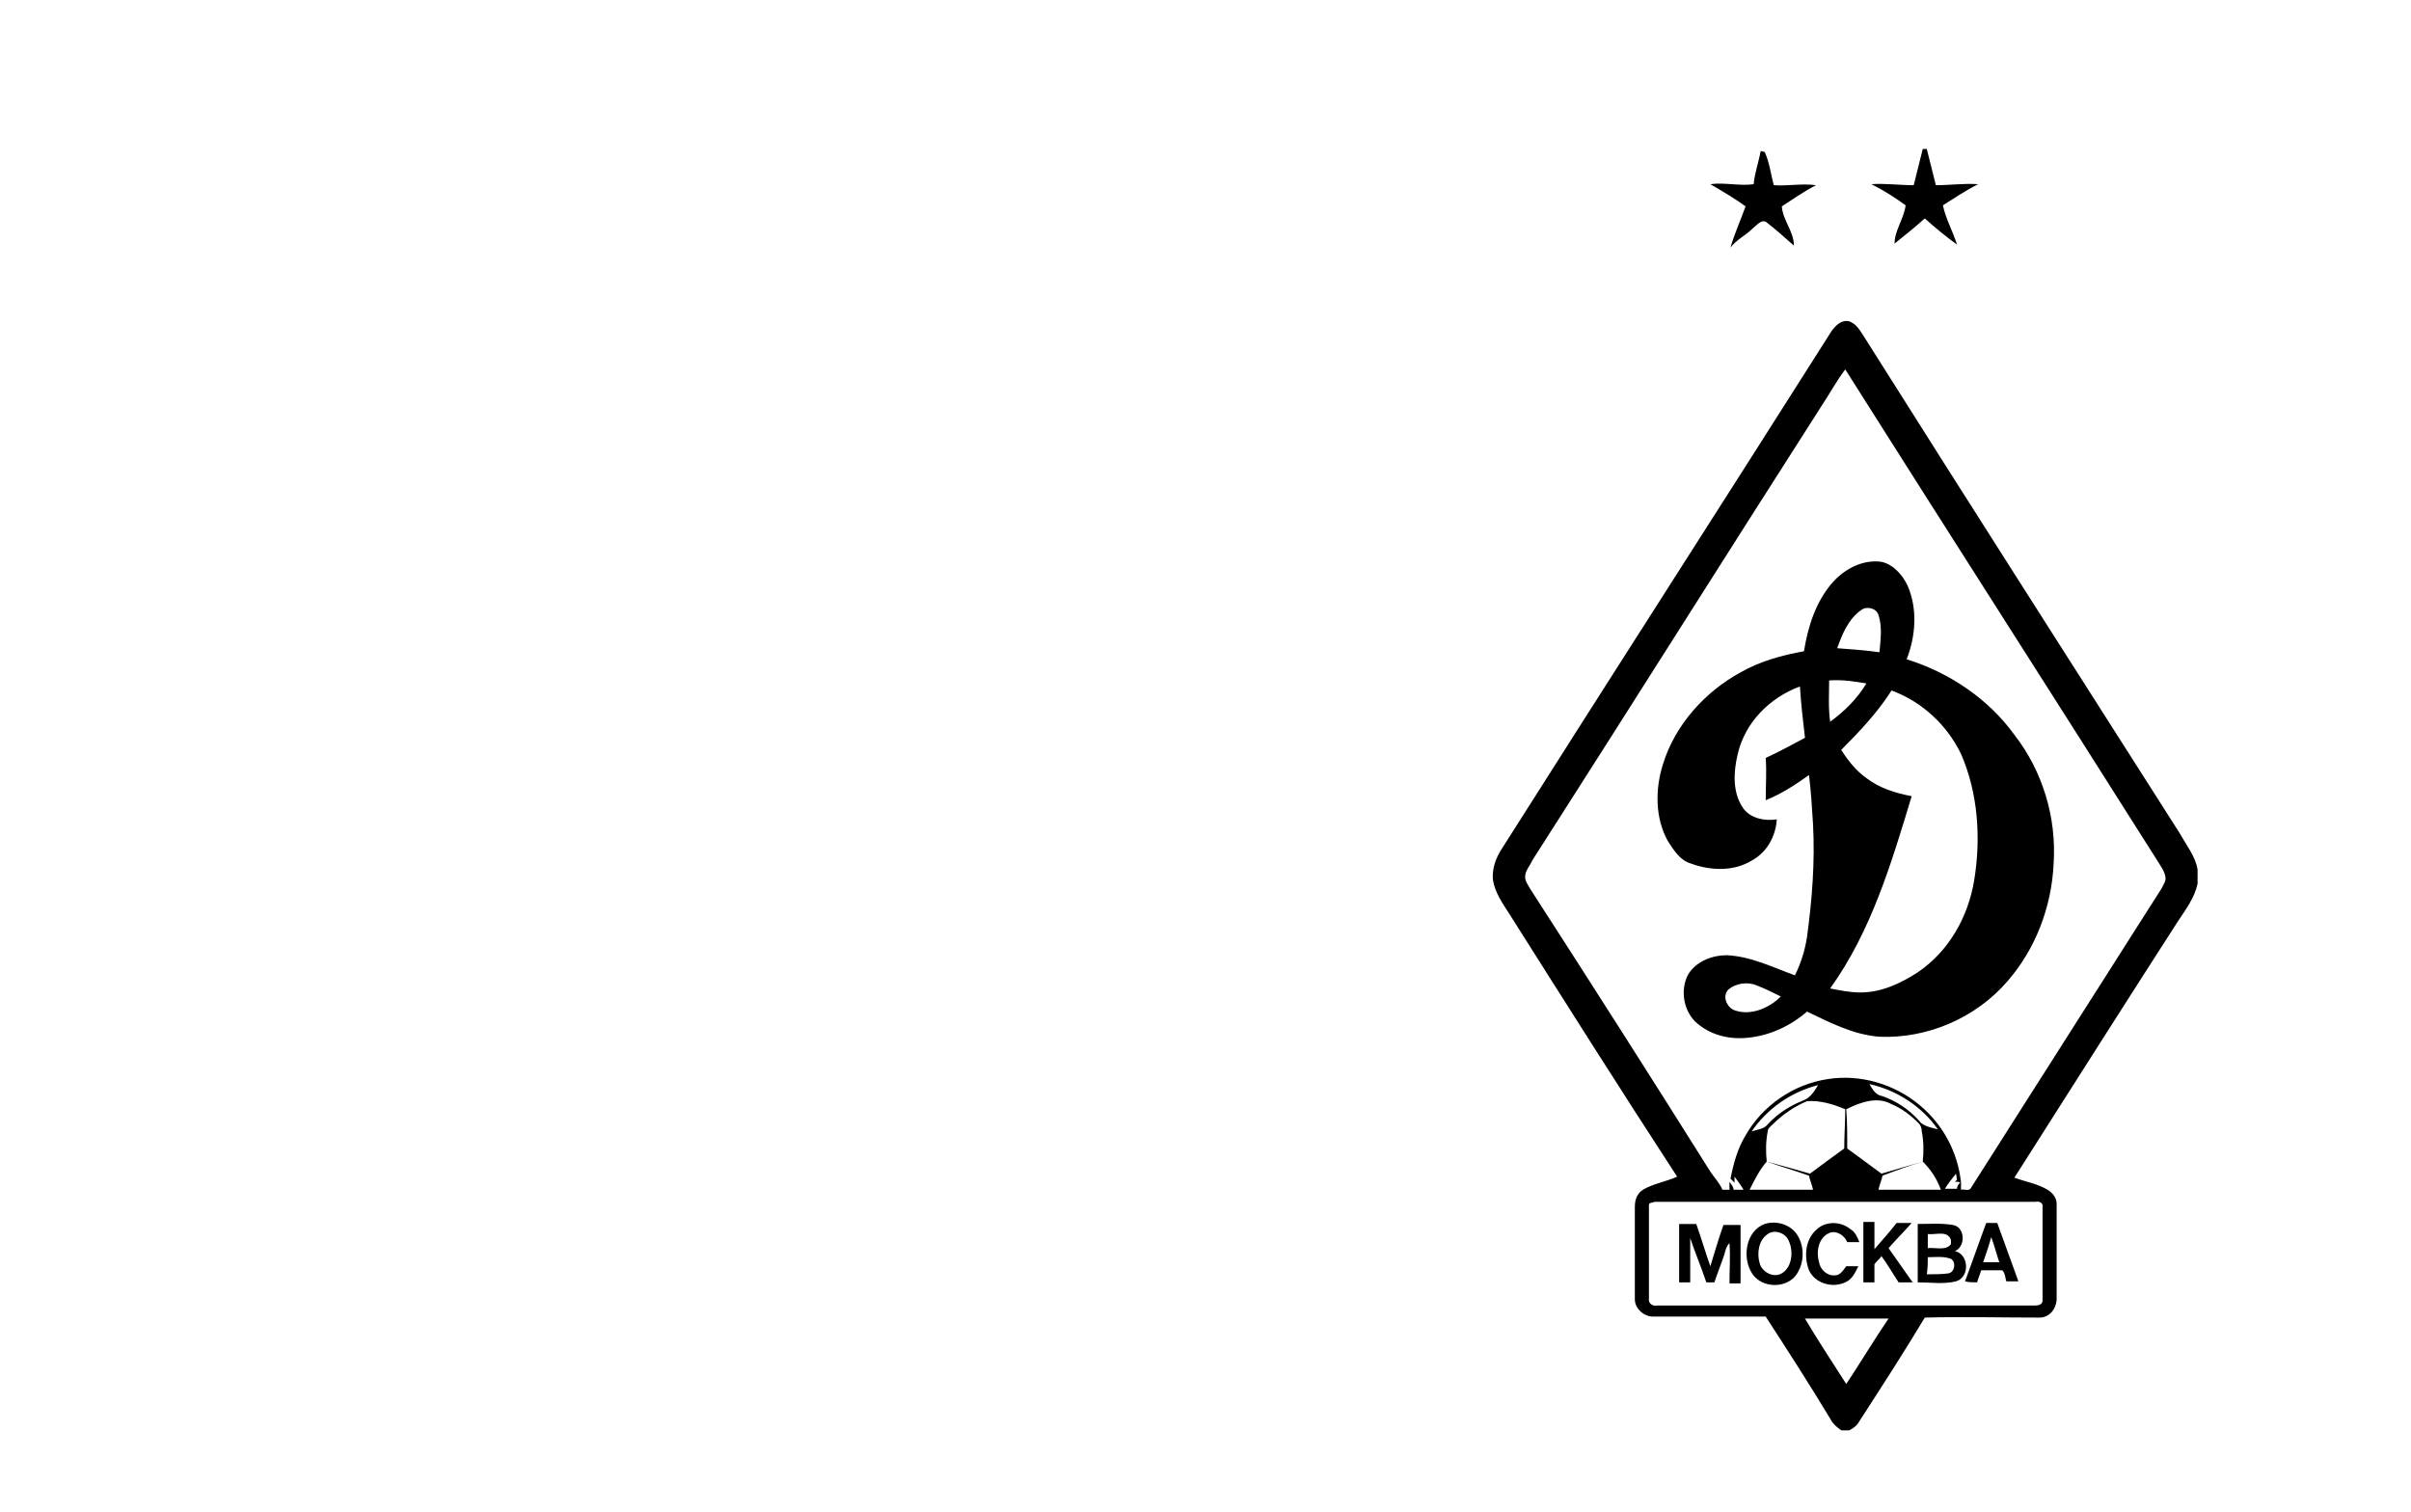 <?xml version="1.0" encoding="utf-8"?>
<!-- Generator: Adobe Illustrator 26.0.3, SVG Export Plug-In . SVG Version: 6.00 Build 0)  -->
<svg version="1.1" id="динамо_00000175305567261791031590000018231761746612858797_"
	 xmlns="http://www.w3.org/2000/svg" xmlns:xlink="http://www.w3.org/1999/xlink" x="0px" y="0px" viewBox="0 0 239.5 150.2"
	 style="enable-background:new 0 0 239.5 150.2;" xml:space="preserve">
<g>
	<path d="M188.2,24.2c1-0.8,2-1.6,3-2.5c1,0.9,2.1,1.8,3.2,2.6c-0.4-1.3-1.1-2.5-1.4-3.9c1.1-0.7,2.3-1.5,3.5-2.1
		c-1.4-0.1-2.8,0.1-4.2,0.1c-0.3-1.2-0.6-2.4-0.9-3.6H191c-0.3,1.2-0.6,2.4-0.9,3.6c-1.4,0-2.8-0.2-4.2-0.1c1.2,0.6,2.3,1.3,3.4,2.1
		C189.1,21.8,188.2,22.9,188.2,24.2z"/>
	<path d="M171.9,24.6c0.6-0.8,1.5-1.2,2.2-1.9c0.4-0.3,0.9-1,1.4-0.6c0.9,0.7,1.8,1.5,2.7,2.3c0-1.4-1.1-2.5-1.2-3.9
		c1.1-0.7,2.2-1.5,3.4-2.1c-1.4-0.2-2.8,0.1-4.2,0c-0.3-1.1-0.4-2.2-0.9-3.3l-0.4-0.1c-0.2,1.1-0.6,2.2-0.7,3.3
		c-1.4,0.2-2.9-0.2-4.3,0c1.2,0.7,2.4,1.4,3.5,2.2C172.9,21.9,172.3,23.2,171.9,24.6z"/>
	<path d="M216.6,82.9c-10.5-16.5-21-32.9-31.4-49.4c-0.4-0.6-0.8-1.4-1.6-1.6c-0.7-0.1-1.2,0.4-1.6,0.9
		c-10.9,17.2-21.9,34.3-32.8,51.5c-0.6,0.9-1,2-0.9,3.1c0.2,1.3,1,2.4,1.7,3.5c5.5,8.7,11,17.4,16.6,26c-1.1,0.5-2.4,0.7-3.4,1.3
		c-0.6,0.4-0.8,1-0.8,1.7c0,3.1,0,6.1,0,9.2c0,0.9,0.9,1.7,1.8,1.7c3.7,0,7.5,0,11.2,0c2.2,3.4,4.4,6.8,6.5,10.3
		c0.2,0.4,0.6,0.7,1,1h0.8c0.4-0.2,0.8-0.5,1-0.9c2.2-3.4,4.4-6.8,6.5-10.3c3.8-0.1,7.6,0,11.4,0c1,0,1.7-0.9,1.7-1.9
		c0-3.1,0-6.2,0-9.4c0-0.6-0.4-1.1-0.9-1.4c-1-0.6-2.2-0.8-3.3-1.2c5.4-8.5,10.8-17,16.2-25.4c0.8-1.2,1.7-2.4,2-3.8v-1.4
		C218.1,85.1,217.2,84,216.6,82.9z M183.4,137.5c-1.4-2.2-2.8-4.3-4.1-6.5c2.8,0,5.5,0,8.3,0C186.1,133.2,184.8,135.4,183.4,137.5z
		 M202.2,119.4c0.3-0.1,0.8,0.1,0.7,0.5c0,3.1,0,6.2,0,9.3c0,0.4-0.4,0.5-0.7,0.5c-12.5,0-25.1,0-37.6,0c-0.4,0.1-0.9-0.2-0.8-0.7
		c0-3.1,0-6.2,0-9.3c0-0.1,0.1-0.2,0.2-0.2c0.1,0,0.3-0.1,0.4-0.1C177,119.4,189.6,119.4,202.2,119.4z M179.2,109.3
		c-1.3,0.5-2.6,1.3-3.6,2.4c-0.4,0.5-1,0.5-1.6,0.7c1.6-2.3,3.9-3.9,6.6-4.6C180.3,108.3,179.9,109,179.2,109.3z M183.3,110.2
		c0,1.3-0.1,2.6-0.1,3.9c-1.1,0.8-2.2,1.6-3.4,2.5c-1.4-0.4-2.8-0.8-4.3-1.2c-0.1-1-0.1-2,0.1-3c0-0.3,0.3-0.5,0.5-0.7
		c1-1,2.2-1.8,3.4-2.3C180.8,109.3,182.1,109.7,183.3,110.2z M175.5,115.4c1.4,0.5,2.8,0.9,4.2,1.4c0.1,0.5,0.3,0.9,0.4,1.4
		c-2.1,0-4.2,0-6.3,0C174.3,117.2,174.8,116.2,175.5,115.4z M187.9,109.7c1,0.4,1.9,1.1,2.7,1.9c0.2,0.2,0.3,0.5,0.3,0.8
		c0.2,1,0.2,2,0.1,3c-1.4,0.4-2.7,0.8-4.1,1.2c-1.1-0.8-2.3-1.7-3.4-2.5c0-1.3,0-2.6-0.1-3.9C184.8,109.5,186.5,108.9,187.9,109.7z
		 M185.7,107.7c2.7,0.6,5.2,2.2,6.8,4.5c-0.7-0.2-1.5-0.3-1.9-0.9c-1-1.1-2.2-1.9-3.6-2.4C186.3,108.8,186,108.2,185.7,107.7z
		 M192.8,118.2c-2.1,0-4.2,0-6.2,0c0.1-0.5,0.3-0.9,0.4-1.4c1.3-0.5,2.7-1,4-1.4C191.8,116.2,192.4,117.1,192.8,118.2z M214.7,88.3
		c-6.3,9.9-12.6,19.8-18.9,29.7c-0.2,0.4-0.7,0.1-1,0.2c0-0.2,0-0.6,0-0.8c-0.2,0.2-0.4,0.4-0.4,0.7c-0.4,0-0.8,0-1.2,0
		c0.3-0.5,0.7-1,1.1-1.5l0.1,0.6l-0.2,0.2c0.1,0,0.4,0,0.6,0.1c-0.3-3-1.8-5.8-4.1-7.7c-2.5-2.1-5.9-3.1-9.1-2.6
		c-3.4,0.5-6.5,2.6-8.2,5.6c-0.8,1.3-1.2,2.8-1.5,4.3c0.1,0.1,0.3,0.3,0.4,0.4l0-0.6c0.3,0.4,0.6,0.8,0.9,1.3c-0.3,0-0.6,0-1,0
		c0-0.3-0.2-0.5-0.4-0.8c0,0.2,0,0.6,0,0.8c-0.2,0-0.5,0-0.7,0c-0.3-0.7-0.8-1.2-1.2-1.8C164,107,158,97.6,152,88.3
		c-0.2-0.4-0.5-0.7-0.5-1.2c0-0.6,0.5-1.1,0.7-1.6c9.6-15,19.1-30.1,28.7-45.1c0.8-1.2,1.5-2.5,2.4-3.7c10.3,16.3,20.7,32.5,31,48.8
		c0.3,0.5,0.7,1,0.8,1.6C215.2,87.5,214.9,87.9,214.7,88.3z"/>
	<path d="M189.4,65.5c0.9-2.3,1.1-5,0.1-7.3c-0.5-1.1-1.5-2.2-2.7-2.4c-1.8-0.2-3.5,0.7-4.7,2c-1.7,1.9-2.5,4.4-2.9,6.9
		c-2.2,0.4-4.4,1-6.3,2.1c-3.5,1.9-6.5,5.2-7.7,9.1c-0.8,2.5-0.8,5.4,0.5,7.7c0.6,0.9,1.2,1.9,2.3,2.2c1.9,0.7,4.2,0.8,6-0.3
		c1.5-0.8,2.4-2.4,2.5-4.1c-1.2,0.2-2.7-0.1-3.4-1.2c-1-1.5-0.9-3.5-0.5-5.2c0.7-3.2,3.2-5.7,6.2-6.8c0.1,1.7,0.3,3.4,0.5,5.1
		c-1.3,0.7-2.6,1.4-3.9,2c0.1,1.4,0,2.8,0,4.2c1.5-0.6,2.9-1.5,4.3-2.5c0.2,1.6,0.3,3.3,0.4,4.9c0.2,3.8-0.1,7.5-0.6,11.2
		c-0.2,1.3-0.6,2.6-1.2,3.8c-2.2-0.8-4.4-1.9-6.8-2c-1.4,0-3,0.6-3.8,1.9c-0.8,1.5-0.5,3.5,0.7,4.7c1.4,1.3,3.3,1.8,5.2,1.6
		c2.2-0.2,4.3-1.2,5.9-2.6c2.3,1.1,4.6,2.3,7.2,2.5c4.8,0.2,9.6-1.9,12.7-5.5c2.8-3.2,4.4-7.4,4.6-11.7c0.3-4.6-1.1-9.2-3.9-12.8
		C197.5,69.4,193.6,66.8,189.4,65.5z M172.4,100.4c-0.8-0.2-1.4-1.4-0.7-2.1c0.7-0.6,1.9-0.8,2.8-0.4c0.8,0.3,1.6,0.7,2.4,1.1
		C175.7,100.2,173.9,100.9,172.4,100.4z M184.9,60.6c0.5-0.4,1.5-0.2,1.7,0.5c0.4,1.2,0.2,2.5,0.1,3.7c-1.4-0.2-2.8-0.3-4.2-0.4
		C183,63,183.6,61.5,184.9,60.6z M181.7,67.6c1.3-0.1,2.5,0.1,3.7,0.3c-0.9,1.5-2.2,2.8-3.6,3.8C181.6,70.3,181.7,68.9,181.7,67.6z
		 M196.1,87.5c-0.6,3.6-2.5,7-5.6,9.1c-1.7,1.1-3.6,2-5.7,2c-1,0-2-0.2-3-0.4c4.1-5.7,6.1-12.5,8.1-19.1c-1.6-0.3-3.2-0.8-4.5-1.8
		c-1-0.7-1.8-1.7-2.5-2.8c1.8-1.8,3.6-3.7,5-5.9c3,1.1,5.5,3.4,6.9,6.3C196.5,78.8,196.8,83.3,196.1,87.5z"/>
	<path d="M178.4,126.7c0.8-1.1,0.9-2.7,0.2-3.9c-0.6-1.1-2.1-1.6-3.3-1.2c-1.9,0.7-2.3,3.4-1.2,5C175.1,128,177.4,128,178.4,126.7z
		 M175.6,122.6c0.7-0.5,1.8-0.1,2.1,0.7c0.5,1.1,0.3,2.8-0.9,3.3c-0.8,0.3-1.8-0.3-2-1.1C174.5,124.5,174.7,123.2,175.6,122.6z"/>
	<path d="M183.3,127.4c0.7-0.3,1-1,1.3-1.6c-0.4,0-0.8,0-1.2,0c-0.3,0.4-0.6,0.9-1.1,0.9c-0.8,0.1-1.5-0.6-1.6-1.3
		c-0.3-1-0.1-2.4,1-2.9c0.7-0.3,1.5,0.2,1.8,0.9c0.4,0,0.8,0,1.2,0c-0.2-0.5-0.4-1-0.9-1.3c-1-0.8-2.5-0.8-3.4,0.1
		c-1.1,1-1.2,2.7-0.7,4C180.3,127.5,182,128,183.3,127.4z"/>
	<path d="M167.9,127.4c0-1.5,0-2.9,0-4.4c0.5,1.5,1.1,2.9,1.6,4.4c0.3,0,0.6,0,0.8,0c0.3-0.9,0.7-1.9,1-2.8c0.1-0.4,0.2-0.8,0.5-1.1
		c0.1,1.3,0,2.6,0,4c0.4,0,0.7,0,1.1,0c0-1.9,0-3.9,0-5.8c-0.6,0-1.1,0-1.7,0c-0.5,1.4-0.9,2.8-1.3,4.1c-0.5-1.4-0.9-2.8-1.4-4.2
		c-0.6,0-1.1,0-1.7,0c0,1.9,0,3.9,0,5.8C167.2,127.4,167.6,127.4,167.9,127.4z"/>
	<path d="M185.1,127.4c0.4,0,0.7,0,1.1,0c0-0.6,0-1.2,0-1.8c0.2-0.3,0.5-0.5,0.7-0.8c0.6,0.8,1.1,1.7,1.7,2.6c0.5,0,1,0,1.4,0
		c-0.8-1.1-1.6-2.3-2.4-3.4c0.7-0.8,1.5-1.6,2.3-2.5c-0.5,0-1,0-1.5,0c-0.7,0.9-1.5,1.8-2.2,2.6c0-0.9,0-1.8,0-2.7
		c-0.4,0-0.7,0-1.1,0C185.1,123.5,185.1,125.5,185.1,127.4z"/>
	<path d="M194.3,127.3c1.4-0.4,1.3-2.7-0.1-3c1.1-0.5,1-2.4-0.2-2.6c-1.2-0.2-2.3-0.1-3.5-0.1c0,1.9,0,3.9,0,5.8
		C191.7,127.4,193.1,127.6,194.3,127.3z M191.5,122.6c0.8,0.1,2-0.4,2.3,0.6c0,0.1,0,0.3,0,0.4c-0.5,0.7-1.6,0.3-2.3,0.4
		C191.5,123.5,191.5,123,191.5,122.6z M191.5,124.9c0.7,0,1.4-0.1,2.1,0.1c0.7,0.1,0.7,1.3,0,1.5c-0.7,0.1-1.4,0.1-2.2,0.1
		C191.5,126,191.5,125.4,191.5,124.9z"/>
	<path d="M196.4,127.4c0.1-0.4,0.3-0.8,0.4-1.2c0.7,0,1.4,0,2.1,0c0.3,0.3,0.3,0.8,0.4,1.1c0.4,0,0.8,0,1.2,0
		c-0.7-1.9-1.4-3.9-2.1-5.8c-0.4,0-0.7,0-1.1,0c-0.7,1.9-1.4,3.9-2.1,5.8C195.6,127.4,196,127.4,196.4,127.4z M197.8,122.9
		c0.3,0.8,0.5,1.6,0.8,2.5c-0.5,0-1.1,0-1.6,0C197.3,124.5,197.6,123.7,197.8,122.9z"/>
</g>
</svg>
